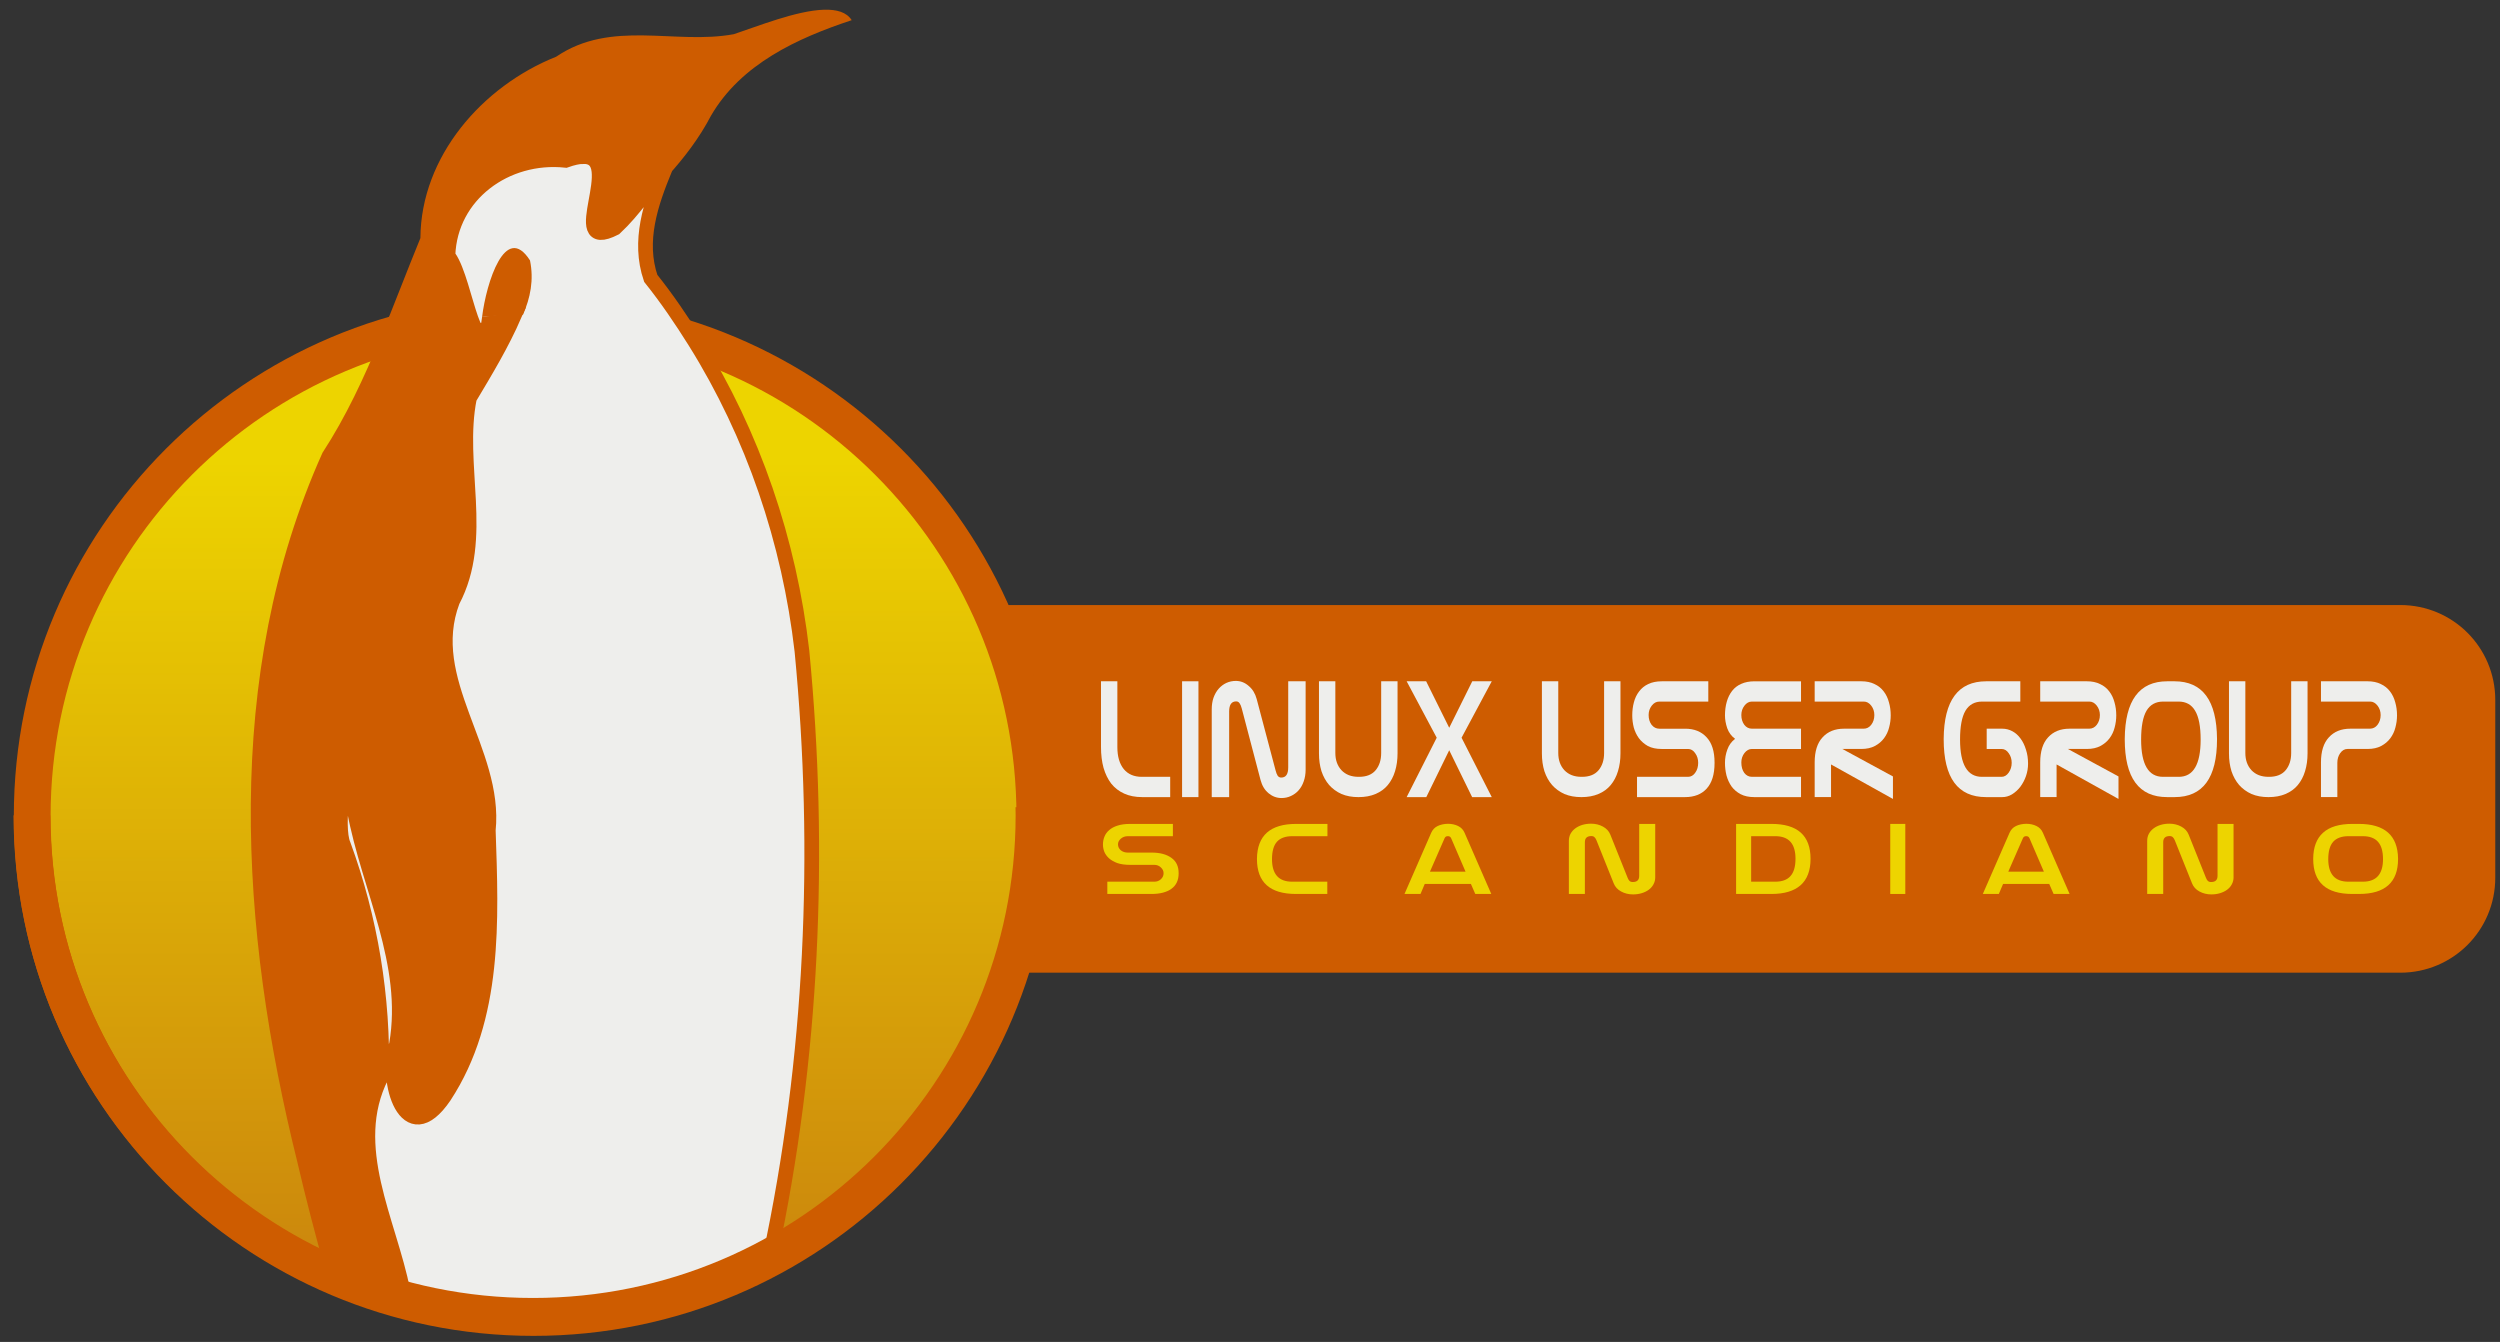 <?xml version="1.0" encoding="UTF-8" standalone="no"?>
<!-- Created with Inkscape (http://www.inkscape.org/) -->

<svg
   xmlns:dc="http://purl.org/dc/elements/1.1/"
   xmlns:cc="http://creativecommons.org/ns#"
   xmlns:rdf="http://www.w3.org/1999/02/22-rdf-syntax-ns#"
   xmlns:svg="http://www.w3.org/2000/svg"
   xmlns="http://www.w3.org/2000/svg"
   xmlns:xlink="http://www.w3.org/1999/xlink"
   xmlns:sodipodi="http://sodipodi.sourceforge.net/DTD/sodipodi-0.dtd"
   xmlns:inkscape="http://www.inkscape.org/namespaces/inkscape"
   width="680"
   height="365"
   id="svg2"
   version="1.1"
   inkscape:version="0.48.1 r9760"
   sodipodi:docname="penguin_in_the_circle_orange.svg"
   inkscape:export-filename="/home/maxo/MyBox/lug/grafica/logo/lugscandiano.png"
   inkscape:export-xdpi="72"
   inkscape:export-ydpi="72">
  <rect width="100%" height="100%" fill="#333333" stroke="none"/>
  <defs
     id="defs4">
    <linearGradient
       id="linearGradient3630">
      <stop
         style="stop-color:#edd400;stop-opacity:1;"
         offset="0"
         id="stop3632" />
      <stop
         style="stop-color:#ba5e14;stop-opacity:1;"
         offset="1"
         id="stop3634" />
    </linearGradient>
    <linearGradient
       id="linearGradient3645">
      <stop
         style="stop-color:#ce5c00;stop-opacity:1;"
         offset="0"
         id="stop3647" />
      <stop
         style="stop-color:#ffffff;stop-opacity:1;"
         offset="1"
         id="stop3649" />
    </linearGradient>
    <inkscape:perspective
       sodipodi:type="inkscape:persp3d"
       inkscape:vp_x="0 : 526.18109 : 1"
       inkscape:vp_y="0 : 1000 : 0"
       inkscape:vp_z="744.09448 : 526.18109 : 1"
       inkscape:persp3d-origin="372.04724 : 350.78739 : 1"
       id="perspective10" />
    <inkscape:perspective
       id="perspective2928"
       inkscape:persp3d-origin="0.5 : 0.33333333 : 1"
       inkscape:vp_z="1 : 0.5 : 1"
       inkscape:vp_y="0 : 1000 : 0"
       inkscape:vp_x="0 : 0.5 : 1"
       sodipodi:type="inkscape:persp3d" />
    <inkscape:perspective
       id="perspective3740"
       inkscape:persp3d-origin="0.5 : 0.33333333 : 1"
       inkscape:vp_z="1 : 0.5 : 1"
       inkscape:vp_y="0 : 1000 : 0"
       inkscape:vp_x="0 : 0.5 : 1"
       sodipodi:type="inkscape:persp3d" />
    <linearGradient
       inkscape:collect="always"
       xlink:href="#linearGradient3630"
       id="linearGradient3636"
       x1="356.429"
       y1="414.706"
       x2="356.429"
       y2="881.78"
       gradientUnits="userSpaceOnUse" />
  </defs>
  <sodipodi:namedview
     id="base"
     pagecolor="#ffffff"
     bordercolor="#666666"
     borderopacity="1.0"
     inkscape:pageopacity="0.0"
     inkscape:pageshadow="2"
     inkscape:zoom="0.9899495"
     inkscape:cx="307.78175"
     inkscape:cy="59.948554"
     inkscape:document-units="px"
     inkscape:current-layer="layer1"
     showgrid="false"
     inkscape:window-width="1680"
     inkscape:window-height="995"
     inkscape:window-x="0"
     inkscape:window-y="26"
     inkscape:window-maximized="1" />
  <g
     inkscape:label="Livello 1"
     inkscape:groupmode="layer"
     id="layer1"
     transform="translate(0,-687.362)">
    <g
       id="g3334">
      <path
         style="fill:#ce5c00;fill-opacity:1;stroke:#ce5c00;stroke-width:8.445;stroke-miterlimit:4"
         d="m 248.823,856.156 404.068,0 c 11.967,0 21.601,9.634 21.601,21.601 l 0,48.353 c 0,11.967 -9.634,21.601 -21.601,21.601 l -404.068,0 c -11.967,0 -21.601,-9.634 -21.601,-21.601 l 0,-48.353 c 0,-11.967 9.634,-21.601 21.601,-21.601 z"
         id="rect3803" />
      <g
         transform="translate(-20.571,415.429)"
         id="g3889">
        <path
           sodipodi:type="arc"
           style="fill:url(#linearGradient3636);fill-opacity:1;stroke:#ce5c00;stroke-width:13.994;stroke-miterlimit:4;stroke-dasharray:none"
           id="path3728"
           sodipodi:cx="356.42856"
           sodipodi:cy="550.2193"
           sodipodi:rx="190.71428"
           sodipodi:ry="190.71428"
           d="m 547.143,550.219 c 0,105.329 -85.386,190.714 -190.714,190.714 -105.329,0 -190.714,-85.386 -190.714,-190.714 0,-105.329 85.386,-190.714 190.714,-190.714 105.329,0 190.714,85.386 190.714,190.714 z"
           transform="matrix(0.715,0,0,0.715,-89.154,100.521)" />
        <path
           style="fill:#eeeeec;stroke:#ce5c00;stroke-width:4;stroke-linecap:butt;stroke-linejoin:miter;stroke-miterlimit:4;stroke-opacity:1;stroke-dasharray:none"
           d="m 179.105,314.513 c -1.224,0.027 -2.745,0.356 -4.656,1.031 -16.27,-1.713 -31.423,9.371 -32.031,25.781 0.095,0.184 0.189,0.377 0.281,0.562 2.397,3.365 4.247,11.849 5.969,16.688 0.869,2.441 1.695,4.212 2.562,3.406 -0.017,-0.908 3.086,1.504 3.499,-2.076 3.658,-0.369 2.084,-2.288 5.822,-2.362 -3.508,8.068 -7.899,15.302 -12.29,22.656 -3.651,18.229 4.527,37.963 -4.594,55.219 -8.207,21.667 11.954,40.749 9.719,62.344 0.821,24.407 2.067,50.997 -11.969,72.406 -10.396,15.285 -16.315,-4.289 -13,-14.188 3.801,-22.039 -7.551,-42.491 -11.469,-63.656 -2.638,-14.957 -5.146,4.556 -2.969,9.375 7.38,20.092 10.913,41.558 10.375,62.969 -9.675,19.138 2.099,39.5 5.844,58.531 0.264,0.724 0.489,1.462 0.75,2.188 -1.976,-0.518 -3.998,-0.928 -5.938,-1.531 4.267,1.327 8.627,2.467 13.062,3.375 4.436,0.908 8.95,1.597 13.531,2.062 4.582,0.465 9.233,0.688 13.938,0.688 4.704,0 9.356,-0.222 13.938,-0.688 4.582,-0.465 9.095,-1.155 13.531,-2.062 4.436,-0.908 8.795,-2.048 13.062,-3.375 4.267,-1.327 8.455,-2.838 12.531,-4.562 3.904,-1.651 7.698,-3.505 11.406,-5.5 11.546,-53.973 13.988,-109.975 8.688,-164.781 -3.427,-29.79 -13.232,-58.794 -29.094,-84.156 -3.71,-5.933 -7.646,-11.731 -12.031,-17.219 -3.471,-10.2 -0.01,-20.336 3.917,-29.849 -4.878,5.581 -8.307,11.191 -13.667,16.193 -14.042,7.157 3.11,-19.726 -8.719,-19.469 z"
           id="path3769"
           sodipodi:nodetypes="ccccscccccccccccccssssssssccscccc" />
        <path
           style="fill:#ce5c00;fill-rule:evenodd;stroke:none"
           d="m 151.698,358.138 c 3.658,-0.369 7.387,-0.52 11.125,-0.594 1.998,-4.596 3.001,-9.45 1.906,-14.781 -6.694,-10.465 -11.885,6.055 -13.031,15.375 z"
           id="path3762" />
        <path
           style="fill:#ce5c00;fill-rule:evenodd;stroke:none"
           d="m 244.73,274.575 c -7.463,0.211 -18.126,4.532 -24.562,6.656 -15.899,2.965 -33.281,-4.104 -48.312,6.125 -20.127,8.031 -36.793,27.13 -36.938,49.344 -3.702,9.023 -7.143,18.169 -10.875,27.188 -4.461,10.781 -9.348,21.368 -15.75,31.188 -27.21,60.584 -22.514,129.958 -6.844,192.938 2.315,9.928 4.876,19.812 7.656,29.625 1.151,0.525 2.239,1.162 3.406,1.656 4.076,1.724 8.233,3.235 12.5,4.562 1.94,0.603 3.962,1.013 5.938,1.531 -0.261,-0.725 -0.486,-1.464 -0.75,-2.188 -3.745,-19.031 -15.518,-39.394 -5.844,-58.531 0.538,-21.411 -2.995,-42.876 -10.375,-62.969 -2.177,-4.819 0.331,-24.332 2.969,-9.375 3.918,21.165 15.27,41.617 11.469,63.656 -3.315,9.898 2.604,29.473 13,14.188 14.036,-21.409 12.79,-48 11.969,-72.406 2.235,-21.595 -17.926,-40.677 -9.719,-62.344 9.12,-17.256 0.942,-36.99 4.594,-55.219 4.391,-7.354 8.276,-14.841 11.785,-22.909 -3.738,0.074 -4.689,0.477 -8.347,0.846 -0.161,1.307 -0.485,2.935 -0.469,3.844 -0.868,0.806 -1.694,-0.965 -2.562,-3.406 -1.722,-4.838 -3.572,-13.323 -5.969,-16.688 -0.092,-0.185 -0.186,-0.378 -0.281,-0.562 0.608,-16.41 15.761,-27.494 32.031,-25.781 20.383,-7.199 -2.12,26.335 13.375,18.438 9.745,-9.094 19.826,-18.504 26.125,-30.562 8.159,-14.056 23.461,-21.099 38.281,-26 -1.384,-2.197 -4.108,-2.94 -7.5,-2.844 z"
           id="path3760"
           sodipodi:nodetypes="ccccscccsscccccccccccccsccccccc" />
        <path
           style="fill:none;stroke:#ce5c00;stroke-width:10;stroke-miterlimit:4;stroke-dasharray:none"
           d="m 29.261,493.7 c 0,75.268 61.013,136.281 136.281,136.281 75.268,0 136.281,-61.013 136.281,-136.281 0,-0.767 -0.019,-1.518 -0.031,-2.281"
           id="path3781"
           sodipodi:nodetypes="cssc" />
      </g>
      <g
         id="text3795"
         style="font-size:45.074px;font-style:normal;font-variant:normal;font-weight:normal;font-stretch:normal;text-align:start;line-height:125%;writing-mode:lr-tb;text-anchor:start;fill:#eeeeec;fill-opacity:1;stroke:none;font-family:Nasalization;-inkscape-font-specification:Nasalization"
         transform="scale(0.898,1.113)">
        <path
           id="path2849"
           style=""
           d="m 345.971,812.378 c -2.073,0 -3.891,-0.285 -5.454,-0.856 -1.563,-0.571 -2.87,-1.382 -3.921,-2.434 -1.022,-1.082 -1.803,-2.374 -2.344,-3.876 -0.511,-1.502 -0.766,-3.2 -0.766,-5.093 l 0,-16.046 4.958,0 0,16.091 c -1e-5,2.284 0.646,4.072 1.938,5.364 1.292,1.262 3.11,1.893 5.454,1.893 l 8.609,0 0,4.958 -8.474,0" />
        <path
           id="path2851"
           style=""
           d="m 358.047,784.072 4.958,0 0,28.306 -4.958,0 0,-28.306" />
        <path
           id="path2853"
           style=""
           d="m 395.468,805.662 c -3e-5,1.052 -0.195,2.013 -0.586,2.885 -0.361,0.841 -0.871,1.563 -1.532,2.164 -0.661,0.601 -1.442,1.067 -2.344,1.397 -0.871,0.331 -1.818,0.496 -2.84,0.496 -1.442,0 -2.75,-0.391 -3.921,-1.172 -1.172,-0.781 -1.983,-1.863 -2.434,-3.245 l -5.679,-17.444 c -0.18,-0.571 -0.406,-1.007 -0.676,-1.307 -0.24,-0.3 -0.586,-0.451 -1.037,-0.451 -1.412,3e-5 -2.118,0.826 -2.118,2.479 l 0,20.914 -5.274,0 0,-21.455 c -1e-5,-1.052 0.18,-1.998 0.541,-2.84 0.391,-0.871 0.916,-1.608 1.578,-2.209 0.661,-0.601 1.427,-1.067 2.299,-1.397 0.901,-0.331 1.863,-0.496 2.885,-0.496 1.442,3e-5 2.734,0.406 3.876,1.217 1.172,0.781 1.983,1.848 2.434,3.2 l 5.724,17.444 c 0.18,0.571 0.391,1.007 0.631,1.307 0.27,0.3 0.631,0.451 1.082,0.451 1.412,10e-6 2.118,-0.826 2.118,-2.479 l 0,-21.049 5.274,0 0,21.59" />
        <path
           id="path2855"
           style=""
           d="m 423.31,801.651 c -2e-5,1.623 -0.255,3.095 -0.766,4.417 -0.481,1.292 -1.217,2.419 -2.209,3.381 -0.962,0.932 -2.194,1.653 -3.696,2.164 -1.472,0.511 -3.2,0.766 -5.183,0.766 -1.923,0 -3.636,-0.255 -5.138,-0.766 -1.472,-0.541 -2.719,-1.277 -3.741,-2.209 -0.992,-0.932 -1.758,-2.043 -2.299,-3.335 -0.511,-1.322 -0.766,-2.78 -0.766,-4.372 l 0,-17.624 4.958,0 0,17.534 c 0,1.713 0.616,3.11 1.848,4.192 1.262,1.082 2.99,1.623 5.183,1.623 l 0.135,0 c 2.254,0 3.936,-0.541 5.048,-1.623 1.112,-1.082 1.668,-2.479 1.668,-4.192 l 0,-17.534 4.958,0 0,17.579" />
        <path
           id="path2857"
           style=""
           d="m 451.85,812.378 -5.95,0 -6.941,-11.449 -6.941,11.449 -5.95,0 9.105,-14.514 -9.105,-13.793 5.905,0 6.986,11.359 6.986,-11.359 5.905,0 -9.15,13.793 9.15,14.514" />
        <path
           id="path2859"
           style=""
           d="m 490.833,801.651 c -2e-5,1.623 -0.255,3.095 -0.766,4.417 -0.481,1.292 -1.217,2.419 -2.209,3.381 -0.962,0.932 -2.194,1.653 -3.696,2.164 -1.472,0.511 -3.2,0.766 -5.183,0.766 -1.923,0 -3.636,-0.255 -5.138,-0.766 -1.472,-0.541 -2.719,-1.277 -3.741,-2.209 -0.992,-0.932 -1.758,-2.043 -2.299,-3.335 -0.511,-1.322 -0.766,-2.78 -0.766,-4.372 l 0,-17.624 4.958,0 0,17.534 c 0,1.713 0.616,3.11 1.848,4.192 1.262,1.082 2.99,1.623 5.183,1.623 l 0.135,0 c 2.254,0 3.936,-0.541 5.048,-1.623 1.112,-1.082 1.668,-2.479 1.668,-4.192 l 0,-17.534 4.958,0 0,17.579" />
        <path
           id="path2861"
           style=""
           d="m 519.328,804.085 c -3e-5,2.734 -0.796,4.808 -2.389,6.22 -1.563,1.382 -3.756,2.073 -6.581,2.073 l -14.514,0 0,-4.958 15.46,0 c 0.871,0 1.593,-0.331 2.164,-0.992 0.601,-0.661 0.901,-1.472 0.901,-2.434 -2e-5,-0.901 -0.301,-1.683 -0.901,-2.344 -0.571,-0.691 -1.292,-1.037 -2.164,-1.037 l -7.978,0 c -1.653,10e-6 -3.05,-0.24 -4.192,-0.721 -1.112,-0.511 -2.028,-1.157 -2.749,-1.938 -0.691,-0.781 -1.202,-1.653 -1.532,-2.614 -0.3,-0.992 -0.451,-1.968 -0.451,-2.93 0,-1.142 0.165,-2.209 0.496,-3.2 0.331,-1.022 0.856,-1.908 1.578,-2.659 0.721,-0.781 1.638,-1.382 2.749,-1.803 1.142,-0.451 2.509,-0.676 4.102,-0.676 l 14.108,0 0,4.958 -14.874,0 c -0.871,2e-5 -1.623,0.331 -2.254,0.992 -0.631,0.661 -0.947,1.427 -0.947,2.299 0,0.932 0.3,1.728 0.901,2.389 0.631,0.631 1.412,0.947 2.344,0.947 l 7.843,0 c 2.734,10e-6 4.898,0.706 6.491,2.118 1.593,1.382 2.389,3.426 2.389,6.13 l 0,0.18" />
        <path
           id="path2863"
           style=""
           d="m 545.518,789.03 -14.874,0 c -0.871,2e-5 -1.623,0.331 -2.254,0.992 -0.631,0.661 -0.947,1.427 -0.947,2.299 -10e-6,0.932 0.3,1.728 0.901,2.389 0.601,0.631 1.382,0.947 2.344,0.947 l 14.829,0 0,4.958 -14.874,0 c -0.871,10e-6 -1.623,0.331 -2.254,0.992 -0.631,0.661 -0.947,1.427 -0.947,2.299 -10e-6,1.052 0.3,1.908 0.901,2.569 0.601,0.631 1.382,0.947 2.344,0.947 l 14.829,0 0,4.958 -14.108,0 c -1.653,0 -3.05,-0.24 -4.192,-0.721 -1.112,-0.481 -2.028,-1.112 -2.749,-1.893 -0.691,-0.811 -1.202,-1.713 -1.532,-2.704 -0.3,-0.992 -0.451,-2.013 -0.451,-3.065 0,-1.112 0.24,-2.194 0.721,-3.245 0.481,-1.082 1.262,-1.953 2.344,-2.614 -1.112,-0.661 -1.908,-1.532 -2.389,-2.614 -0.451,-1.082 -0.676,-2.118 -0.676,-3.11 0,-1.202 0.18,-2.314 0.541,-3.335 0.361,-1.022 0.901,-1.908 1.623,-2.659 0.721,-0.751 1.638,-1.322 2.749,-1.713 1.142,-0.421 2.479,-0.631 4.012,-0.631 l 14.108,0 0,4.958" />
        <path
           id="path2865"
           style=""
           d="m 549.655,803.904 c -1e-5,-2.704 0.796,-4.748 2.389,-6.13 1.593,-1.412 3.756,-2.118 6.491,-2.118 l 5.95,0 c 0.931,10e-6 1.698,-0.316 2.299,-0.947 0.631,-0.661 0.947,-1.457 0.947,-2.389 -2e-5,-0.871 -0.316,-1.638 -0.947,-2.299 -0.631,-0.661 -1.382,-0.992 -2.254,-0.992 l -14.874,0 0,-4.958 14.108,0 c 1.563,3e-5 2.9,0.225 4.012,0.676 1.142,0.421 2.073,1.022 2.795,1.803 0.721,0.751 1.247,1.638 1.578,2.659 0.361,0.992 0.541,2.058 0.541,3.2 -3e-5,0.992 -0.165,1.983 -0.496,2.975 -0.301,0.962 -0.811,1.833 -1.533,2.614 -0.721,0.781 -1.653,1.412 -2.795,1.893 -1.112,0.481 -2.479,0.721 -4.102,0.721 l -5.724,0 15.325,6.716 0,5.499 -18.751,-8.429 0,7.978 -4.958,0 0,-8.474" />
        <path
           id="path2867"
           style=""
           d="m 601.578,812.378 c -8.564,0 -12.846,-4.703 -12.846,-14.108 l 0,-0.135 c 0.09,-9.375 4.387,-14.063 12.891,-14.063 l 10.322,0 0,4.958 -11.584,0 c -2.254,2e-5 -3.936,0.751 -5.048,2.254 -1.082,1.502 -1.623,3.846 -1.623,7.032 -10e-6,6.07 2.209,9.105 6.626,9.105 l 5.95,0 c 0.841,0 1.563,-0.346 2.164,-1.037 0.601,-0.691 0.901,-1.487 0.901,-2.389 -2e-5,-0.901 -0.301,-1.683 -0.901,-2.344 -0.571,-0.691 -1.292,-1.037 -2.164,-1.037 l -4.507,0 0,-4.958 4.733,0 c 1.082,10e-6 2.103,0.21 3.065,0.631 0.962,0.421 1.788,1.022 2.479,1.803 0.691,0.751 1.232,1.653 1.623,2.704 0.421,1.022 0.631,2.164 0.631,3.426 -3e-5,1.022 -0.21,2.028 -0.631,3.02 -0.421,0.962 -0.992,1.833 -1.713,2.614 -0.721,0.751 -1.563,1.367 -2.524,1.848 -0.932,0.451 -1.923,0.676 -2.975,0.676 l -4.868,0" />
        <path
           id="path2869"
           style=""
           d="m 617.97,803.904 c -10e-6,-2.704 0.796,-4.748 2.389,-6.13 1.593,-1.412 3.756,-2.118 6.491,-2.118 l 5.95,0 c 0.931,10e-6 1.698,-0.316 2.299,-0.947 0.631,-0.661 0.947,-1.457 0.947,-2.389 -2e-5,-0.871 -0.316,-1.638 -0.947,-2.299 -0.631,-0.661 -1.382,-0.992 -2.254,-0.992 l -14.874,0 0,-4.958 14.108,0 c 1.563,3e-5 2.9,0.225 4.012,0.676 1.142,0.421 2.073,1.022 2.795,1.803 0.721,0.751 1.247,1.638 1.578,2.659 0.361,0.992 0.541,2.058 0.541,3.2 -3e-5,0.992 -0.165,1.983 -0.496,2.975 -0.301,0.962 -0.811,1.833 -1.533,2.614 -0.721,0.781 -1.653,1.412 -2.795,1.893 -1.112,0.481 -2.479,0.721 -4.102,0.721 l -5.724,0 15.325,6.716 0,5.499 -18.751,-8.429 0,7.978 -4.958,0 0,-8.474" />
        <path
           id="path2871"
           style=""
           d="m 655.206,789.03 c -2.254,2e-5 -3.936,0.751 -5.048,2.254 -1.082,1.502 -1.623,3.846 -1.623,7.032 -1e-5,6.07 2.209,9.105 6.626,9.105 l 4.778,0 c 4.417,0 6.626,-3.035 6.626,-9.105 -3e-5,-3.185 -0.556,-5.529 -1.668,-7.032 -1.082,-1.502 -2.75,-2.254 -5.003,-2.254 l -4.688,0 m 3.426,-4.958 c 8.504,3e-5 12.801,4.688 12.891,14.063 l 0,0.135 c -3e-5,9.405 -4.282,14.108 -12.846,14.108 l -2.254,0 c -8.564,0 -12.846,-4.703 -12.846,-14.108 l 0,-0.135 c 0.09,-9.375 4.387,-14.063 12.891,-14.063 l 2.164,0" />
        <path
           id="path2873"
           style=""
           d="m 698.946,801.651 c -3e-5,1.623 -0.255,3.095 -0.766,4.417 -0.481,1.292 -1.217,2.419 -2.209,3.381 -0.962,0.932 -2.194,1.653 -3.696,2.164 -1.472,0.511 -3.2,0.766 -5.183,0.766 -1.923,0 -3.636,-0.255 -5.138,-0.766 -1.472,-0.541 -2.719,-1.277 -3.741,-2.209 -0.992,-0.932 -1.758,-2.043 -2.299,-3.335 -0.511,-1.322 -0.766,-2.78 -0.766,-4.372 l 0,-17.624 4.958,0 0,17.534 c -1e-5,1.713 0.616,3.11 1.848,4.192 1.262,1.082 2.99,1.623 5.183,1.623 l 0.135,0 c 2.254,0 3.936,-0.541 5.048,-1.623 1.112,-1.082 1.668,-2.479 1.668,-4.192 l 0,-17.534 4.958,0 0,17.579" />
        <path
           id="path2875"
           style=""
           d="m 703.011,803.904 c -10e-6,-2.704 0.796,-4.748 2.389,-6.13 1.593,-1.412 3.756,-2.118 6.491,-2.118 l 5.95,0 c 0.931,10e-6 1.698,-0.316 2.299,-0.947 0.631,-0.661 0.947,-1.457 0.947,-2.389 -2e-5,-0.871 -0.316,-1.638 -0.947,-2.299 -0.631,-0.661 -1.382,-0.992 -2.254,-0.992 l -14.874,0 0,-4.958 14.108,0 c 1.563,3e-5 2.9,0.225 4.012,0.676 1.142,0.421 2.073,1.022 2.795,1.803 0.721,0.751 1.247,1.638 1.578,2.659 0.361,0.992 0.541,2.058 0.541,3.2 -3e-5,0.992 -0.165,1.983 -0.496,2.975 -0.301,0.962 -0.811,1.833 -1.533,2.614 -0.721,0.781 -1.653,1.412 -2.795,1.893 -1.112,0.481 -2.479,0.721 -4.102,0.721 l -6.085,0 c -0.871,10e-6 -1.608,0.346 -2.209,1.037 -0.571,0.661 -0.856,1.442 -0.856,2.344 l 0,8.384 -4.958,0 0,-8.474" />
      </g>
      <g
         id="text3799"
         style="font-size:33.598px;font-style:normal;font-variant:normal;font-weight:normal;font-stretch:normal;text-align:start;line-height:125%;writing-mode:lr-tb;text-anchor:start;fill:#edd400;fill-opacity:1;stroke:none;font-family:Nasalization;-inkscape-font-specification:Nasalization"
         transform="scale(1.108,0.903)">
        <path
           id="path2830"
           style="line-height:125%;letter-spacing:16.84;font-family:Nasalization;-inkscape-font-specification:Nasalization;fill:#edd400"
           d="m 289.34,1024.293 c -2e-5,2.038 -0.594,3.584 -1.781,4.637 -1.165,1.03 -2.8,1.546 -4.905,1.546 l -10.819,0 0,-3.696 11.524,0 c 0.65,0 1.187,-0.246 1.613,-0.739 0.448,-0.493 0.672,-1.097 0.672,-1.814 -1e-5,-0.672 -0.224,-1.254 -0.672,-1.747 -0.426,-0.515 -0.963,-0.773 -1.613,-0.773 l -5.947,0 c -1.232,0 -2.273,-0.179 -3.125,-0.538 -0.829,-0.381 -1.512,-0.862 -2.049,-1.445 -0.515,-0.582 -0.896,-1.232 -1.142,-1.949 -0.224,-0.739 -0.336,-1.467 -0.336,-2.184 0,-0.851 0.123,-1.646 0.37,-2.385 0.246,-0.762 0.638,-1.422 1.176,-1.982 0.538,-0.582 1.221,-1.03 2.049,-1.344 0.851,-0.336 1.87,-0.504 3.057,-0.504 l 10.516,0 0,3.696 -11.087,0 c -0.65,0 -1.21,0.246 -1.68,0.739 -0.47,0.493 -0.706,1.064 -0.706,1.714 0,0.694 0.224,1.288 0.672,1.781 0.47,0.47 1.053,0.706 1.747,0.706 l 5.846,0 c 2.038,0 3.651,0.526 4.838,1.579 1.187,1.03 1.781,2.554 1.781,4.569 l 0,0.134" />
        <path
           id="path2832"
           style="line-height:125%;letter-spacing:16.84;font-family:Nasalization;-inkscape-font-specification:Nasalization;fill:#edd400"
           d="m 318.142,1030.475 c -6.384,0 -9.575,-3.505 -9.575,-10.516 l 0,-0.101 c 0.067,-6.988 3.27,-10.483 9.609,-10.483 l 7.694,0 0,3.696 -8.635,0 c -1.68,0 -2.934,0.56 -3.763,1.68 -0.806,1.12 -1.21,2.867 -1.21,5.241 0,4.524 1.646,6.787 4.939,6.787 l 8.635,0 0,3.696 -7.694,0" />
        <path
           id="path2834"
           style="line-height:125%;letter-spacing:16.84;font-family:Nasalization;-inkscape-font-specification:Nasalization;fill:#edd400"
           d="m 355.37,1013.071 c -0.336,0 -0.582,0.202 -0.739,0.605 l -3.595,10.079 8.736,0 -3.528,-10.046 c -0.09,-0.246 -0.202,-0.414 -0.336,-0.504 -0.134,-0.09 -0.269,-0.134 -0.403,-0.134 l -0.134,0 m -5.611,14.38 -1.042,3.024 -3.931,0 6.552,-18.412 c 0.336,-0.941 0.862,-1.624 1.579,-2.05 0.717,-0.425 1.557,-0.649 2.52,-0.672 0.941,0 1.781,0.224 2.52,0.672 0.739,0.448 1.266,1.131 1.579,2.05 l 6.552,18.412 -3.931,0 -1.075,-3.024 -11.323,0" />
        <path
           id="path2836"
           style="line-height:125%;letter-spacing:16.84;font-family:Nasalization;-inkscape-font-specification:Nasalization;fill:#edd400"
           d="m 406.338,1025.435 c -2e-5,0.784 -0.146,1.501 -0.437,2.15 -0.269,0.627 -0.65,1.165 -1.142,1.613 -0.493,0.448 -1.075,0.795 -1.747,1.042 -0.65,0.246 -1.355,0.37 -2.117,0.37 -1.075,0 -2.05,-0.291 -2.923,-0.874 -0.874,-0.582 -1.478,-1.389 -1.814,-2.419 l -4.233,-12.969 c -0.134,-0.426 -0.302,-0.75 -0.504,-0.974 -0.179,-0.224 -0.437,-0.336 -0.773,-0.336 -1.053,0 -1.579,0.616 -1.579,1.848 l 0,15.589 -3.931,0 0,-15.993 c 0,-0.784 0.134,-1.49 0.403,-2.117 0.291,-0.649 0.683,-1.198 1.176,-1.646 0.493,-0.448 1.064,-0.795 1.714,-1.042 0.672,-0.246 1.389,-0.37 2.15,-0.37 1.075,0 2.049,0.291 2.923,0.874 0.874,0.582 1.478,1.389 1.814,2.419 l 4.233,12.969 c 0.134,0.426 0.291,0.75 0.47,0.974 0.202,0.224 0.47,0.336 0.806,0.336 1.053,0 1.579,-0.616 1.579,-1.848 l 0,-15.657 3.931,0 0,16.06" />
        <path
           id="path2838"
           style="line-height:125%;letter-spacing:16.84;font-family:Nasalization;-inkscape-font-specification:Nasalization;fill:#edd400"
           d="m 429.888,1026.779 5.913,0 c 1.68,0 2.923,-0.56 3.729,-1.68 0.829,-1.12 1.243,-2.867 1.243,-5.241 -1e-5,-4.524 -1.646,-6.787 -4.939,-6.787 l -5.947,0 0,13.708 m 5.006,-17.404 c 6.384,0 9.575,3.505 9.575,10.516 -2e-5,3.539 -0.818,6.193 -2.453,7.963 -1.613,1.747 -3.998,2.621 -7.156,2.621 l -8.668,0 0,-21.1 8.702,0" />
        <path
           id="path2840"
           style="line-height:125%;letter-spacing:16.84;font-family:Nasalization;-inkscape-font-specification:Nasalization;fill:#edd400"
           d="m 464.032,1009.375 3.696,0 0,21.1 -3.696,0 0,-21.1" />
        <path
           id="path2842"
           style="line-height:125%;letter-spacing:16.84;font-family:Nasalization;-inkscape-font-specification:Nasalization;fill:#edd400"
           d="m 497.342,1013.071 c -0.336,0 -0.582,0.202 -0.739,0.605 l -3.595,10.079 8.736,0 -3.528,-10.046 c -0.09,-0.246 -0.202,-0.414 -0.336,-0.504 -0.134,-0.09 -0.269,-0.134 -0.403,-0.134 l -0.134,0 m -5.611,14.38 -1.042,3.024 -3.931,0 6.552,-18.412 c 0.336,-0.941 0.862,-1.624 1.579,-2.05 0.717,-0.425 1.557,-0.649 2.52,-0.672 0.941,0 1.781,0.224 2.52,0.672 0.739,0.448 1.266,1.131 1.579,2.05 l 6.552,18.412 -3.931,0 -1.075,-3.024 -11.323,0" />
        <path
           id="path2844"
           style="line-height:125%;letter-spacing:16.84;font-family:Nasalization;-inkscape-font-specification:Nasalization;fill:#edd400"
           d="m 548.311,1025.435 c -2e-5,0.784 -0.146,1.501 -0.437,2.15 -0.269,0.627 -0.65,1.165 -1.142,1.613 -0.493,0.448 -1.075,0.795 -1.747,1.042 -0.65,0.246 -1.355,0.37 -2.117,0.37 -1.075,0 -2.05,-0.291 -2.923,-0.874 -0.874,-0.582 -1.478,-1.389 -1.814,-2.419 l -4.233,-12.969 c -0.134,-0.426 -0.302,-0.75 -0.504,-0.974 -0.179,-0.224 -0.437,-0.336 -0.773,-0.336 -1.053,0 -1.579,0.616 -1.579,1.848 l 0,15.589 -3.931,0 0,-15.993 c 0,-0.784 0.134,-1.49 0.403,-2.117 0.291,-0.649 0.683,-1.198 1.176,-1.646 0.493,-0.448 1.064,-0.795 1.714,-1.042 0.672,-0.246 1.389,-0.37 2.15,-0.37 1.075,0 2.049,0.291 2.923,0.874 0.874,0.582 1.478,1.389 1.814,2.419 l 4.233,12.969 c 0.134,0.426 0.291,0.75 0.47,0.974 0.202,0.224 0.47,0.336 0.806,0.336 1.053,0 1.579,-0.616 1.579,-1.848 l 0,-15.657 3.931,0 0,16.06" />
        <path
           id="path2846"
           style="line-height:125%;letter-spacing:16.84;font-family:Nasalization;-inkscape-font-specification:Nasalization;fill:#edd400"
           d="m 580.059,1026.779 c 3.293,0 4.939,-2.262 4.939,-6.787 -2e-5,-2.374 -0.414,-4.121 -1.243,-5.241 -0.806,-1.12 -2.05,-1.68 -3.729,-1.68 l -3.494,0 c -1.68,0 -2.934,0.56 -3.763,1.68 -0.806,1.12 -1.21,2.867 -1.21,5.241 0,4.524 1.646,6.787 4.939,6.787 l 3.561,0 m -0.974,-17.404 c 6.339,0 9.542,3.494 9.609,10.483 l 0,0.101 c -2e-5,7.011 -3.192,10.516 -9.575,10.516 l -1.68,0 c -6.384,0 -9.575,-3.505 -9.575,-10.516 l 0,-0.101 c 0.022,-3.472 0.829,-6.081 2.419,-7.828 1.59,-1.77 3.987,-2.654 7.19,-2.654 l 1.613,0" />
      </g>
    </g>
  </g>
</svg>
